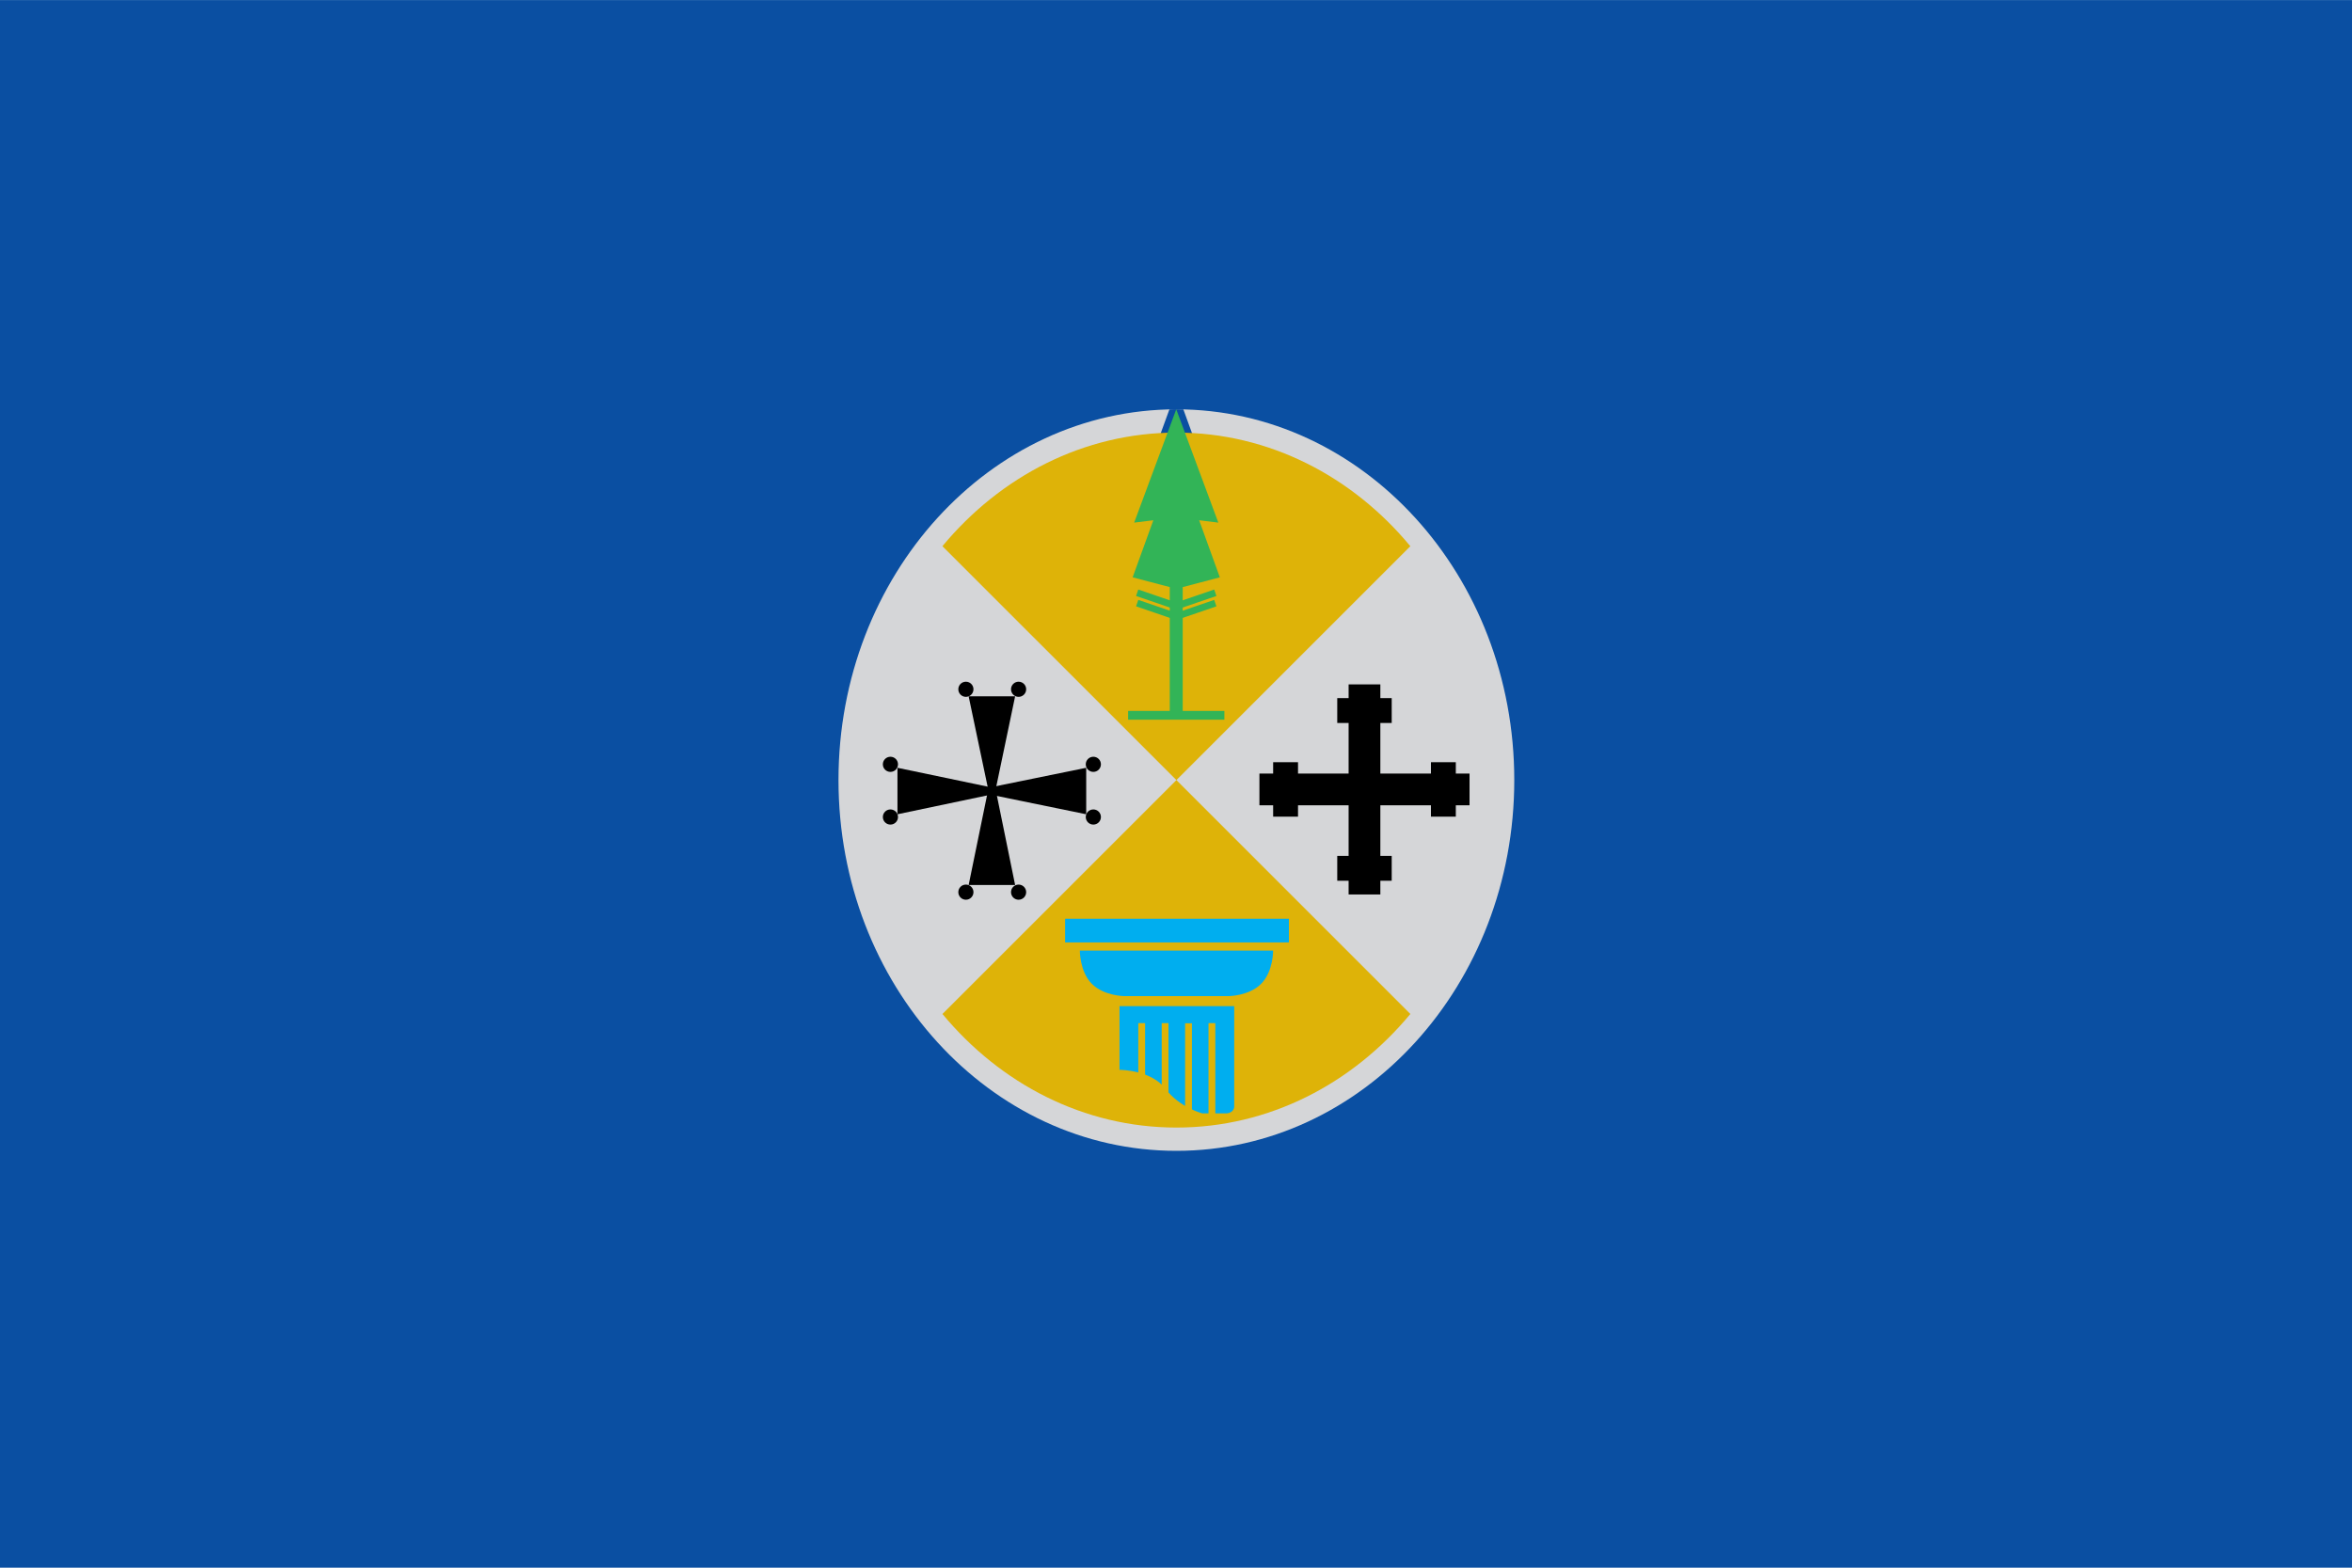<svg height="691.6" viewBox="-1 -1 524.089 349.009" width="1037.4" xmlns="http://www.w3.org/2000/svg"><g transform="translate(-418.301 585.319)"><path d="m417.301-586.5h524.089v349.393h-524.089z" fill="#0a4fa2" fill-rule="evenodd"/><g transform="matrix(.496 0 0 .496 320.638 -208.151)"><path d="m875.172-412.302c0 92.008-67.962 166.596-151.798 166.596-83.836 0-151.798-74.587-151.798-166.596 0-92.008 67.962-166.596 151.798-166.596 83.836 0 151.798 74.587 151.798 166.596z" fill="#d5d6d8"/><path d="m715.794-566.651 4.445-12.212c2.047-.13 4.167-.039 6.27 0l4.445 12.212z" fill="#0a4fa2"/><path d="m723.388-256.166c41.642 0 79.101-19.68 105.097-51.038l-210.222-210.201c26.003-31.34 63.473-51.032 105.128-51.032 41.646 0 79.108 19.683 105.09 51.051l-210.198 210.186c25.997 31.351 63.459 51.034 105.104 51.034z" fill="#deb308"/><path d="m744.934-443.371v3.923h-43.246v-3.923h18.71v-55.651l-16.678-4.383 9.298-25.647-8.611 1.06 18.904-50.919 18.904 50.919-8.611-1.06 9.297 25.647-16.677 4.383v55.651z" fill="#32b457"/><path d="m740.865-491.819-17.554 6.012-17.554-6.012" fill="none" stroke="#32b457" stroke-width="3.057"/><path d="m740.865-496.473-17.554 6.012-17.554-6.012" fill="none" stroke="#32b457" stroke-width="3.057"/><path d="m650.93-449.943-8.754 41.874 8.754 42.92h-20.885l8.801-42.92-8.801-41.874z"/><path d="m632.213-453.106c0 1.879-1.523 3.402-3.402 3.402s-3.402-1.523-3.402-3.402 1.523-3.402 3.402-3.402 3.402 1.523 3.402 3.402z"/><path d="m655.89-453.106c0 1.879-1.523 3.402-3.402 3.402s-3.402-1.523-3.402-3.402 1.523-3.402 3.402-3.402 3.402 1.523 3.402 3.402z"/><path d="m632.213-361.943c0 1.879-1.523 3.402-3.402 3.402s-3.402-1.523-3.402-3.402c0-1.879 1.523-3.402 3.402-3.402s3.402 1.523 3.402 3.402z"/><path d="m655.89-361.943c0 1.879-1.523 3.402-3.402 3.402s-3.402-1.523-3.402-3.402c0-1.879 1.523-3.402 3.402-3.402s3.402 1.523 3.402 3.402z"/><path d="m598.07-417.826 41.874 8.753 42.919-8.754v20.885l-42.919-8.8-41.874 8.8z"/><path d="m598.31-395.708c0 1.879-1.523 3.403-3.403 3.403-1.879 0-3.403-1.523-3.403-3.403 0-1.879 1.523-3.403 3.403-3.403 1.879 0 3.403 1.523 3.403 3.403z"/><path d="m598.31-419.384c0 1.879-1.523 3.403-3.403 3.403-1.879 0-3.403-1.523-3.403-3.403s1.523-3.403 3.403-3.403c1.879 0 3.403 1.523 3.403 3.403z"/><path d="m689.472-395.708c0 1.879-1.523 3.403-3.403 3.403-1.879 0-3.403-1.523-3.403-3.403 0-1.879 1.523-3.403 3.403-3.403 1.879 0 3.403 1.523 3.403 3.403z"/><path d="m689.471-419.385c0 1.879-1.523 3.402-3.402 3.402s-3.402-1.523-3.402-3.402c0-1.879 1.523-3.402 3.402-3.402s3.402 1.523 3.402 3.402z"/><path d="m800.749-455.3h14.256v94.396h-14.256z"/><path d="m760.679-415.23h94.396v14.256h-94.396z"/><path d="m795.644-449.135h24.466v11.173h-24.466z"/><path d="m795.644-378.242h24.466v11.173h-24.466z"/><path d="m766.844-420.335h11.173v24.466h-11.173z"/><path d="m837.737-420.335h11.173v24.466h-11.173z"/><path d="m697.823-310.729h51.53v45.391s-.27 2.806-3.809 2.806h-10.515s-10.211-2.648-16.48-10.969-19.614-8.605-20.726-8.605z" fill="#00aeef"/><g fill="none" stroke="#deb308" stroke-width="3.057"><path d="m707.787-303.094v27.224"/><path d="m718.303-303.094v33.779"/><path d="m728.819-303.03v39.827"/><path d="m739.335-303.094v41.845"/></g><g fill="#00aeef"><path d="m700.096-315.224s-9.141 0-14.666-5.488c-5.525-5.488-5.425-14.968-5.425-14.968h86.825s.101 9.48-5.425 14.968c-5.525 5.488-14.666 5.488-14.666 5.488z"/><path d="m673.383-349.992h100.539v10.637h-100.539z"/></g></g></g></svg>